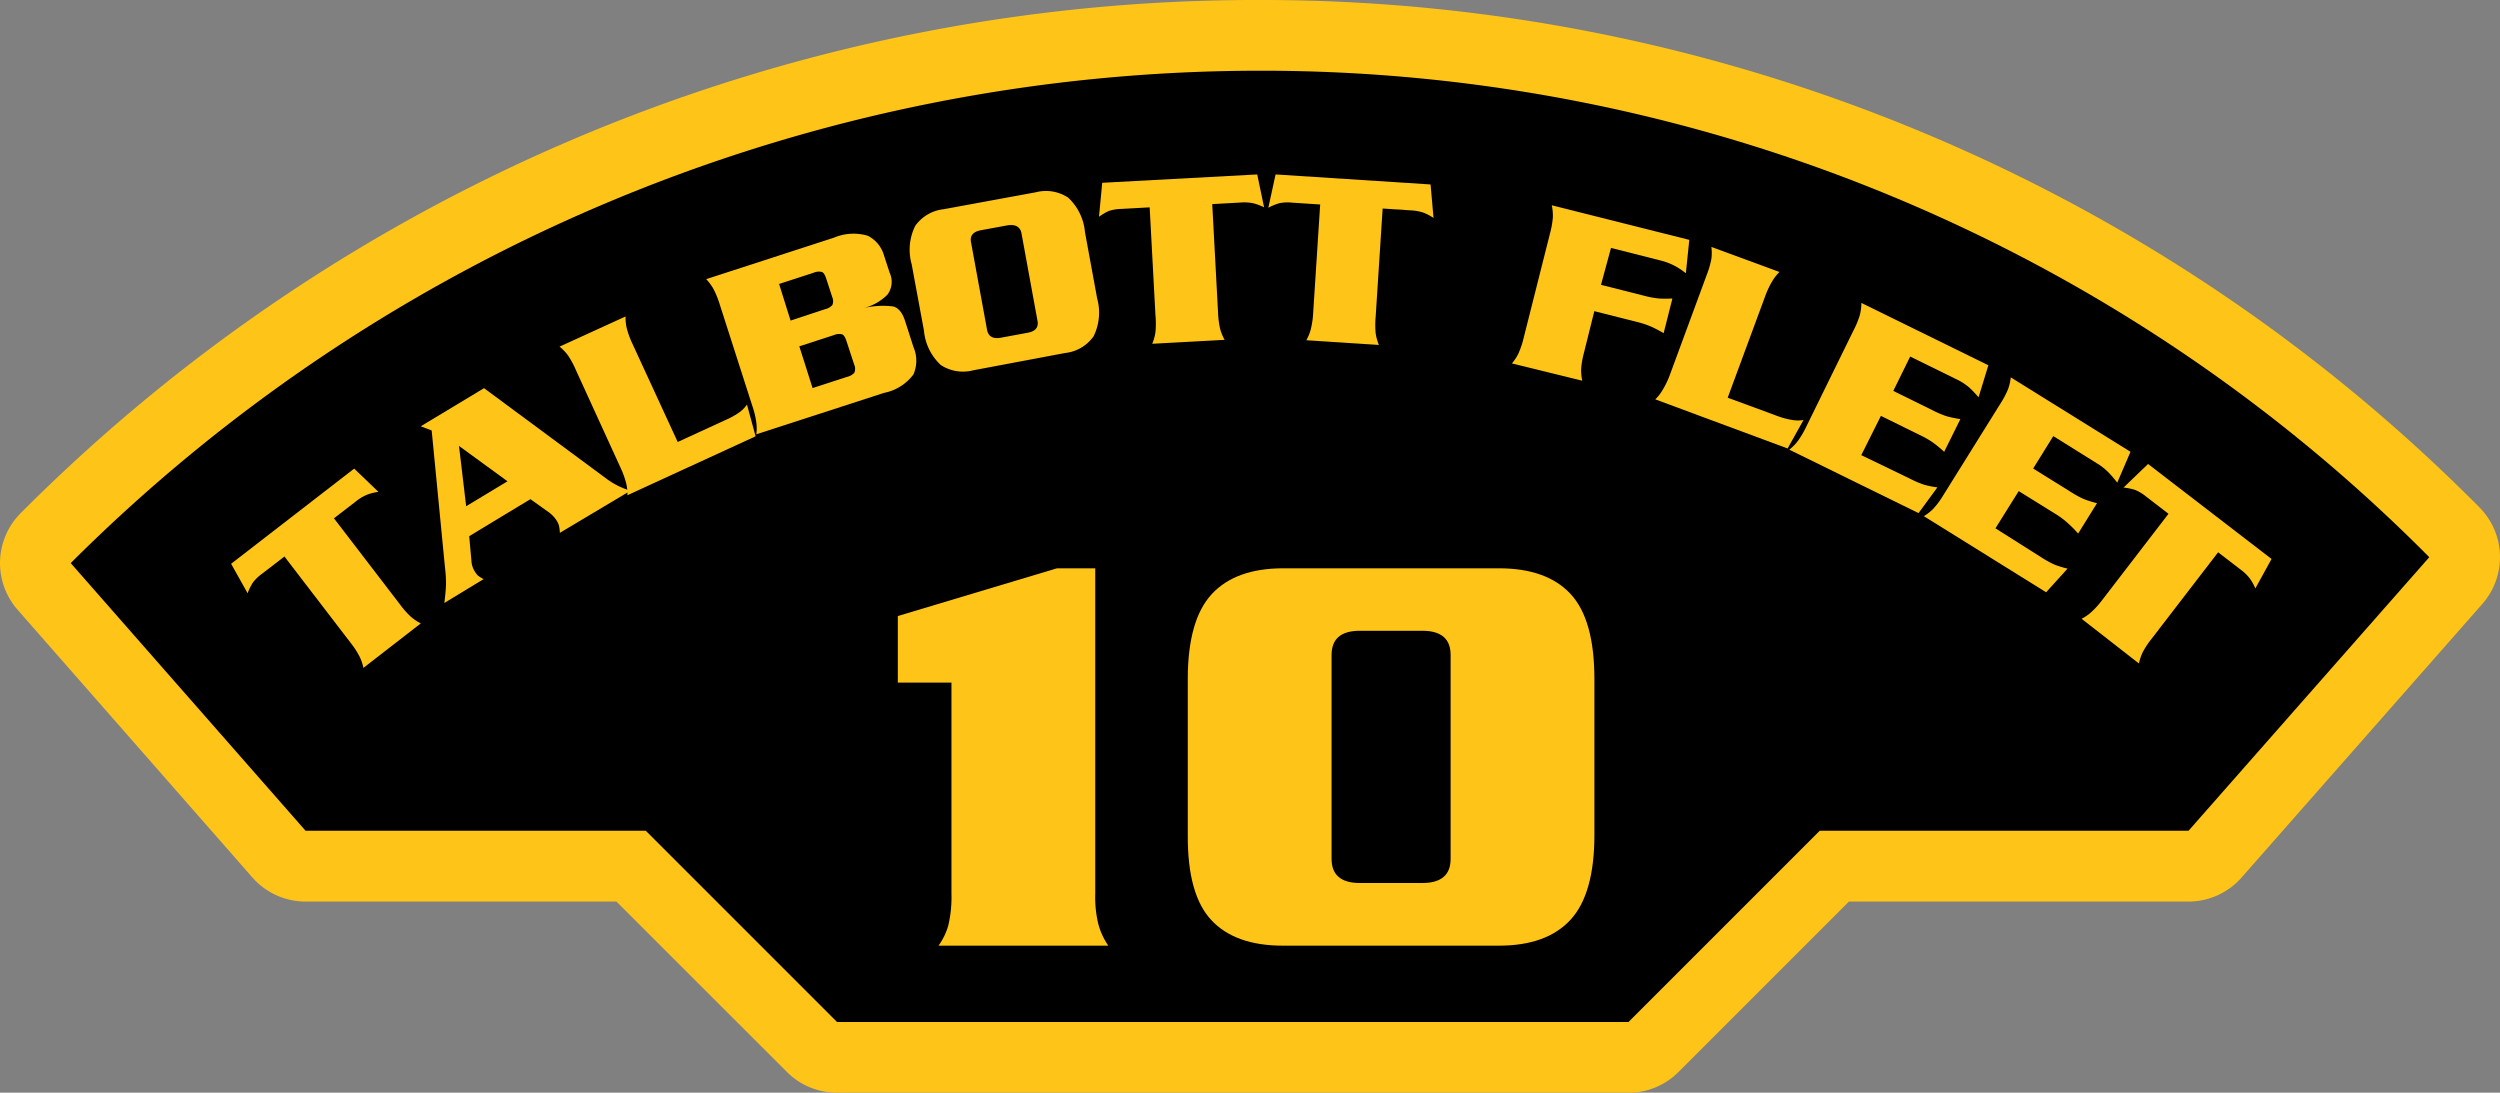 <svg id="Layer_1" data-name="Layer 1" xmlns="http://www.w3.org/2000/svg" viewBox="0 0 254.53 111.25"><rect x="0" y="0" width="254.53" height="111.25" fill="#808080" stroke="none"/><defs><style>.cls-1{opacity:0.5;}.cls-2{fill:#fff200;}.cls-3{fill:none;stroke:#231f20;}.cls-4{fill:#ffc418;}</style></defs><title>10</title><g class="cls-1"><path class="cls-2" d="M7.2,57.33a171.41,171.41,0,0,1,121-50.13A167.4,167.4,0,0,1,247.33,56.73L222.81,84.58H31.11ZM94.36,5.09a177,177,0,0,0-91,48.41,5.4,5.4,0,0,0-.25,7.39L27.05,88.15A5.4,5.4,0,0,0,31.11,90h191.7a5.39,5.39,0,0,0,4.05-1.83l24.52-27.86a5.39,5.39,0,0,0-.24-7.38A172.77,172.77,0,0,0,128.25,1.8,176.68,176.68,0,0,0,94.36,5.09"/></g><path class="cls-3" d="M7.2,57.33a171.42,171.42,0,0,1,121-50.13A167.4,167.4,0,0,1,247.33,56.73"/><path class="cls-4" d="M85.21,111.25a7.2,7.2,0,0,1-5.09-2.11L62.76,91.79H31.11a7.2,7.2,0,0,1-5.41-2.45L1.79,62.08a7.2,7.2,0,0,1,.33-9.85A177.55,177.55,0,0,1,128.25,0,174.55,174.55,0,0,1,252.42,51.64a7.2,7.2,0,0,1,.31,9.85L228.22,89.34a7.2,7.2,0,0,1-5.4,2.45H188.24l-17.36,17.36a7.2,7.2,0,0,1-5.09,2.11Z"/><path d="M247.33,56.73A167.4,167.4,0,0,0,128.25,7.2,171.42,171.42,0,0,0,7.2,57.33L31.11,84.58H65.75l19.47,19.47h80.58l19.47-19.47h37.55Z"/><path class="cls-4" d="M36.06,47.71l2.47,2.37a5.26,5.26,0,0,0-1.12.27,4.58,4.58,0,0,0-1.14.67L34,52.77l6.71,8.75a9,9,0,0,0,1.13,1.28,5.09,5.09,0,0,0,1,.67L37,68a4.65,4.65,0,0,0-.4-1.17,8.9,8.9,0,0,0-.93-1.42l-6.71-8.75-2.29,1.76a4.35,4.35,0,0,0-.93.9,5.77,5.77,0,0,0-.53,1.08l-1.68-3Z"/><path class="cls-4" d="M47.77,54.59,48,57.13a2.18,2.18,0,0,0,.31,1,2.23,2.23,0,0,0,.35.47,3.55,3.55,0,0,0,.58.36l-4,2.43q.15-1.21.17-1.89a12.5,12.5,0,0,0-.1-1.67l-1.36-14-1.11-.43,6.44-3.88,12.48,9.23a7.79,7.79,0,0,0,2.43,1.21L57,54.25a4,4,0,0,0-.08-.69,1.54,1.54,0,0,0-.17-.43,3.16,3.16,0,0,0-.84-.95L54,50.82ZM51.67,49l-4.94-3.6.73,6.14Z"/><path class="cls-4" d="M73.8,42.79A8,8,0,0,0,75.25,42a3.4,3.4,0,0,0,.8-.81l.88,3.23-13.05,6a4.67,4.67,0,0,0-.13-1.23,9,9,0,0,0-.58-1.59l-4.54-9.93a9,9,0,0,0-.81-1.5,5.11,5.11,0,0,0-.85-.88l6.72-3.07a4.62,4.62,0,0,0,.13,1.23A8.83,8.83,0,0,0,64.39,35L69,45Z"/><path class="cls-4" d="M73.28,31a9.12,9.12,0,0,0-.64-1.58,5.1,5.1,0,0,0-.74-1l13-4.22A5.11,5.11,0,0,1,88.34,24,3.21,3.21,0,0,1,90,26l.57,1.75A2.19,2.19,0,0,1,90.35,30a5.25,5.25,0,0,1-2.42,1.37,8.35,8.35,0,0,1,3-.17q.81.21,1.21,1.46L93,35.33A3.5,3.5,0,0,1,93,38.12,4.9,4.9,0,0,1,90,40l-13,4.22a4.68,4.68,0,0,0,0-1.23,8.9,8.9,0,0,0-.4-1.65Zm7.21,1.64L84,31.48a1.4,1.4,0,0,0,.74-.42,1,1,0,0,0,0-.79l-.63-1.93c-.12-.36-.26-.58-.43-.65a1.33,1.33,0,0,0-.85.08l-3.51,1.14Zm2.24,6.87,3.51-1.14a1.41,1.41,0,0,0,.74-.42,1,1,0,0,0,0-.79l-.81-2.47c-.12-.36-.26-.58-.43-.65a1.34,1.34,0,0,0-.85.08l-3.51,1.14Z"/><path class="cls-4" d="M92.82,26.91A5.45,5.45,0,0,1,93.18,23a4.09,4.09,0,0,1,2.9-1.7l9.36-1.72a4.11,4.11,0,0,1,3.31.54,5.44,5.44,0,0,1,1.71,3.5l1.24,6.75a5.44,5.44,0,0,1-.36,3.87,4.08,4.08,0,0,1-2.9,1.7L99.09,37.7a4.11,4.11,0,0,1-3.31-.54,5.44,5.44,0,0,1-1.71-3.5Zm7.67,6.65q.19,1.05,1.42.82l2.71-.5q1.23-.22,1-1.27L104,23.76q-.19-1-1.42-.82l-2.71.5q-1.23.23-1,1.27Z"/><path class="cls-4" d="M128,17.76l.7,3.35a5.28,5.28,0,0,0-1.08-.41,4.55,4.55,0,0,0-1.32-.08l-2.88.16.59,11a9,9,0,0,0,.21,1.69,5,5,0,0,0,.46,1.13l-7.37.4a4.68,4.68,0,0,0,.33-1.19,9,9,0,0,0,0-1.7l-.59-11-2.88.16a4.33,4.33,0,0,0-1.28.21,5.8,5.8,0,0,0-1,.59l.33-3.46Z"/><path class="cls-4" d="M145.65,18.78l.3,3.41a5.25,5.25,0,0,0-1-.53,4.58,4.58,0,0,0-1.3-.24l-2.88-.19-.71,11a9,9,0,0,0,0,1.71,5.09,5.09,0,0,0,.33,1.18L133,34.64a4.61,4.61,0,0,0,.46-1.14,8.91,8.91,0,0,0,.24-1.68l.71-11-2.88-.19a4.35,4.35,0,0,0-1.29.06,5.82,5.82,0,0,0-1.11.46l.74-3.39Z"/><path class="cls-4" d="M161.28,35.86a9.07,9.07,0,0,0-.3,1.68,5.09,5.09,0,0,0,.11,1.22L153.93,37a4.66,4.66,0,0,0,.66-1,8.87,8.87,0,0,0,.54-1.61l2.67-10.59a9.05,9.05,0,0,0,.3-1.68,5.14,5.14,0,0,0-.11-1.22l14,3.52-.35,3.4a7.34,7.34,0,0,0-1.09-.73,6.35,6.35,0,0,0-1.53-.58l-5-1.27L163,29l4.39,1.11a9.22,9.22,0,0,0,1.5.28,11.75,11.75,0,0,0,1.38,0l-.89,3.53q-.54-.32-1.15-.61a8.47,8.47,0,0,0-1.52-.52l-4.39-1.11Z"/><path class="cls-4" d="M180.87,42.32a7.92,7.92,0,0,0,1.61.44,3.39,3.39,0,0,0,1.14,0L182,45.66l-13.47-5a4.68,4.68,0,0,0,.77-1A8.88,8.88,0,0,0,170,38.2L173.76,28a9.12,9.12,0,0,0,.48-1.64,5.12,5.12,0,0,0,0-1.22l6.93,2.55a4.66,4.66,0,0,0-.77,1,9,9,0,0,0-.71,1.54L175.9,40.49Z"/><path class="cls-4" d="M194.49,48.75a9.72,9.72,0,0,0,1.44.61,9.31,9.31,0,0,0,1.32.26l-1.92,2.62-13.16-6.46a4.64,4.64,0,0,0,.87-.88,8.94,8.94,0,0,0,.86-1.46l4.81-9.8a9,9,0,0,0,.65-1.58,5.12,5.12,0,0,0,.15-1.22l12.93,6.35-1,3.26a11.7,11.7,0,0,0-.95-1,6,6,0,0,0-1.37-.87l-4.64-2.28-1.72,3.5,4.06,2a9.3,9.3,0,0,0,1.41.59,11.55,11.55,0,0,0,1.36.28L197.94,46a12.72,12.72,0,0,0-1-.84,8.45,8.45,0,0,0-1.38-.82l-4.06-2-2,4Z"/><path class="cls-4" d="M207.84,56.75a9.81,9.81,0,0,0,1.37.75,9.4,9.4,0,0,0,1.29.39l-2.18,2.41-12.45-7.75a4.66,4.66,0,0,0,1-.79,8.82,8.82,0,0,0,1-1.37l5.78-9.27a9,9,0,0,0,.8-1.51,5.12,5.12,0,0,0,.27-1.19L216.91,46l-1.35,3.14a11.62,11.62,0,0,0-.85-1,6,6,0,0,0-1.27-1l-4.39-2.74L207,47.7l3.84,2.39a9.36,9.36,0,0,0,1.34.73,11.38,11.38,0,0,0,1.32.41l-1.92,3.09a12.79,12.79,0,0,0-.91-.93,8.43,8.43,0,0,0-1.29-1L205.53,50l-2.37,3.79Z"/><path class="cls-4" d="M231.27,56.91l-1.65,3a5.17,5.17,0,0,0-.55-1,4.56,4.56,0,0,0-.95-.92l-2.29-1.76-6.72,8.74a9,9,0,0,0-.95,1.42,5.08,5.08,0,0,0-.39,1.16L211.93,63a4.63,4.63,0,0,0,1-.69,8.86,8.86,0,0,0,1.13-1.26l6.72-8.74-2.29-1.76a4.3,4.3,0,0,0-1.11-.67,5.77,5.77,0,0,0-1.18-.24l2.5-2.4Z"/><path class="cls-4" d="M111.51,91a11.59,11.59,0,0,0,.33,3.15,7.26,7.26,0,0,0,1,2.13H95.55a6.45,6.45,0,0,0,1-2.07A12.44,12.44,0,0,0,96.87,91V69.5H91.41V62.72l16.2-4.86h3.9Z"/><path class="cls-4" d="M152.61,57.86q4.86,0,7.29,2.61t2.43,8.67V85q0,6-2.43,8.64t-7.29,2.64h-22q-4.86,0-7.29-2.61T120.93,85V69.14q0-6,2.43-8.64t7.29-2.64Zm-14.16,6.36q-2.88,0-2.88,2.46V87.44q0,2.46,2.88,2.46h6.36q2.88,0,2.88-2.46V66.68q0-2.46-2.88-2.46Z"/></svg>